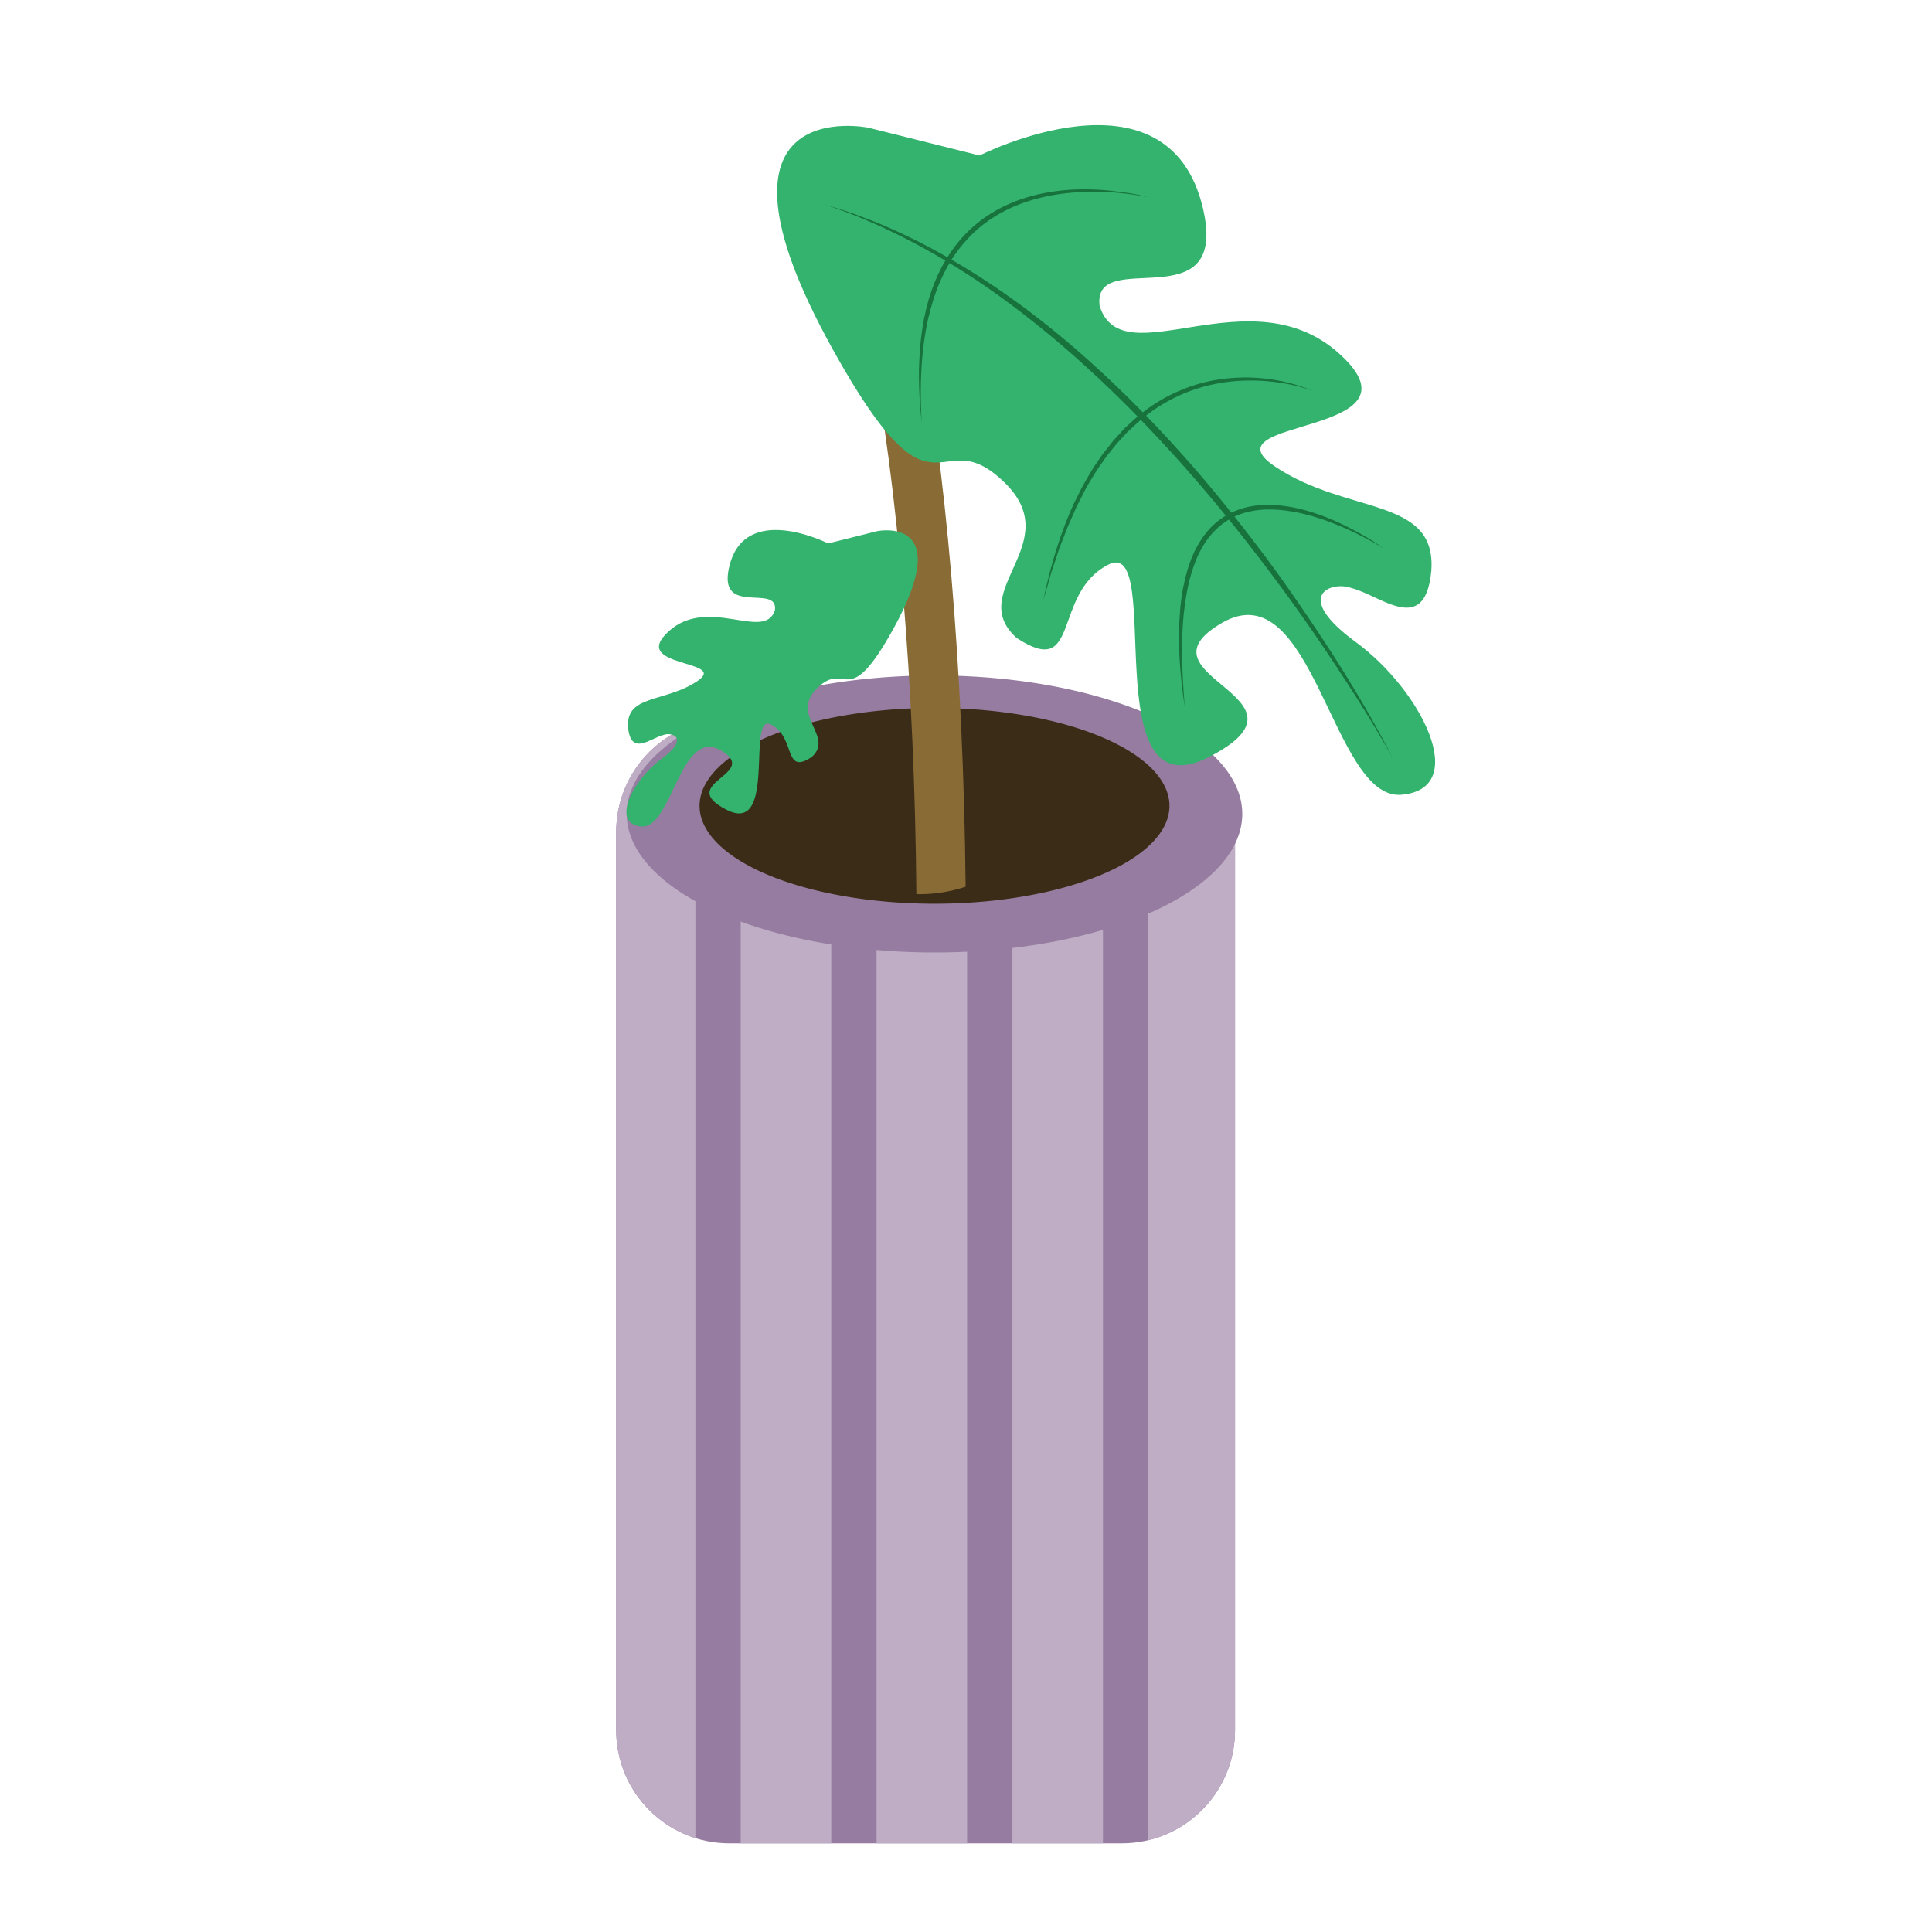 <?xml version="1.0" standalone="no"?><!DOCTYPE svg PUBLIC "-//W3C//DTD SVG 1.1//EN" "http://www.w3.org/Graphics/SVG/1.1/DTD/svg11.dtd"><svg t="1582352763784" class="icon" viewBox="0 0 1024 1024" version="1.1" xmlns="http://www.w3.org/2000/svg" p-id="2952" xmlns:xlink="http://www.w3.org/1999/xlink" width="24" height="24"><defs><style type="text/css"></style></defs><path d="M654.591 917.004c0 33.137-26.863 60-60 60h-208c-33.137 0-60-26.863-60-60v-476c0-33.137 26.863-60 60-60h208c33.137 0 60 26.863 60 60v476z" fill="#957CA0" p-id="2953"></path><path d="M594.591 381.004h-208c-33.137 0-60 26.863-60 60v476c0 26.865 17.658 49.603 42 57.249V449.004c0-6.627 5.373-12 12-12s12 5.373 12 12v528h48v-528c0-6.627 5.373-12 12-12s12 5.373 12 12v528h48v-528c0-6.627 5.373-12 12-12s12 5.373 12 12v528h48v-528c0-6.627 5.373-12 12-12s12 5.373 12 12v526.341c26.381-6.308 46-30.026 46-58.341v-476c0-33.137-26.862-60-60-60z" fill="#BEADC4" p-id="2954"></path><path d="M332.178 431.417a163.129 73.415 0 1 0 326.258 0 163.129 73.415 0 1 0-326.258 0Z" fill="#957CA0" p-id="2955"></path><path d="M370.781 427.111a124.526 51.883 0 1 0 249.052 0 124.526 51.883 0 1 0-249.052 0Z" fill="#3A2C17" p-id="2956"></path><path d="M511.798 469.994c-1.139-114.898-10.294-222.309-26.072-304.682-8.491-44.325 5.113-15.3-6.222-40.309C466.161 95.566 451.321 80.64 435.4 80.64c-7.217 0-13.067 10.388-13.067 23.202s24.782 4.004 38.652 76.412c15.072 78.683 23.76 182.297 24.713 293.638 0.617 0.015 1.233 0.04 1.852 0.04 8.289 0.002 16.393-1.362 24.248-3.938z" fill="#896B36" p-id="2957"></path><path d="M519.198 82.417s99.807-50.718 118.358 27.872c14.343 60.771-58.566 19.686-54.757 51.771 11.984 38.541 79.951-17.761 127.524 25.833s-73.003 33.463-34.618 59.322 86.016 15.889 82.907 55.471c-3.298 34.842-26.781 12.894-42.266 9.011-10.074-3.873-32.263 3.35 2.36 28.691 34.588 25.421 60.973 77.629 24.111 80.851s-46.643-119.389-95.253-91.037c-48.61 28.352 55.063 39.106-6.576 70.929s-23.341-117.284-53.504-101.891c-30.163 15.393-14.353 61.418-48.686 38.866-27.595-24.902 26.815-50.031-6.354-82.332-35.949-35.047-35.284 30.387-91.519-71.439C365.768 48.25 460.258 67.67 460.258 67.67l58.94 14.747zM465.016 281.498s41.84-8.599 8.561 51.659c-24.901 45.088-24.606 16.114-40.524 31.633-14.687 14.303 9.406 25.43-2.814 36.456-15.202 9.986-8.202-10.393-21.558-17.21s3.602 59.208-23.691 45.117c-27.293-14.091 18.613-18.853-2.912-31.407-21.524-12.554-25.855 41.737-42.178 40.311-16.323-1.427-4.639-24.544 10.676-35.801 15.331-11.221 5.506-14.419 1.045-12.704-6.857 1.72-17.255 11.438-18.715-3.99-1.376-17.527 19.714-13.112 36.711-24.562 16.997-11.451-36.394-6.964-15.329-26.268 21.065-19.303 51.161 5.627 56.467-11.439 1.686-14.207-30.597 3.985-24.246-22.924 8.215-34.799 52.408-12.342 52.408-12.342l26.099-6.529z" fill="#33B36D" p-id="2958"></path><path d="M737.789 400.969c-8.845-15.493-18.22-30.649-28.087-45.548a941.258 941.258 0 0 0-30.501-43.952c-21.162-28.716-43.637-56.396-68.163-82.225a612.115 612.115 0 0 0-18.672-19.066c-6.374-6.231-12.817-12.304-19.49-18.287-13.187-11.897-27.043-23.138-41.409-33.655a386.31 386.31 0 0 0-45.128-28.453 341.97 341.97 0 0 0-24-11.724c-2.068-0.912-4.092-1.71-6.16-2.622-1.034-0.456-2.068-0.912-3.058-1.254l-3.093-1.174c-4.127-1.63-8.359-3.021-12.636-4.527 4.267 1.312 8.57 2.544 12.767 4.015l3.128 1.094c1.069 0.376 2.103 0.833 3.093 1.174 2.103 0.833 4.162 1.55 6.265 2.383 8.334 3.295 16.457 7.068 24.475 11.079 15.966 8.181 31.246 17.485 45.912 27.754 29.331 20.536 55.962 44.823 80.612 70.802a705.584 705.584 0 0 1 35.311 40.372c11.26 13.897 22.105 28.087 32.466 42.728 10.282 14.606 20.264 29.46 29.753 44.572 4.727 7.596 9.339 15.236 13.802 23 4.381 7.729 8.729 15.537 12.813 23.514z" fill="#17723B" p-id="2959"></path><path d="M733.031 290.455c-6.977-4.217-14.244-7.992-21.677-11.175-7.433-3.183-15.191-5.844-23.096-7.525-7.861-1.566-16.037-2.417-23.872-1.026-3.9 0.656-7.736 1.814-11.227 3.696-3.535 1.767-6.688 4.177-9.469 7.036-5.527 5.639-9.223 12.941-11.655 20.61-2.512 7.634-3.795 15.715-4.654 23.697-0.815 8.097-0.969 16.201-0.769 24.366 0.12 8.13 0.709 16.276 1.297 24.422-2.377-16.156-3.792-32.553-2.559-48.923l0.203-3.046c0.068-1.015 0.25-2.075 0.318-3.091 0.25-2.075 0.545-4.036 0.874-6.076 0.147-0.98 0.33-2.04 0.591-3.065 0.262-1.025 0.409-2.005 0.671-3.03 0.489-1.97 1.012-4.019 1.616-6.034 2.423-7.863 6.293-15.563 12.146-21.724 2.931-2.983 6.349-5.562 10.148-7.497 3.764-1.856 7.865-3.183 11.959-3.848s8.331-0.792 12.472-0.486c4.141 0.306 8.221 0.965 12.276 1.898 7.994 1.91 15.727 4.845 23.178 8.416 3.669 1.808 7.302 3.695 10.865 5.742 3.642 2.084 7.055 4.254 10.364 6.663z m-37.191-83.294c-8.2-2.951-16.723-4.525-25.358-5.197-8.556-0.637-17.293-0.215-25.701 1.398-8.408 1.613-16.6 4.461-24.154 8.447-7.633 3.95-14.548 9.072-20.684 15.013L597.557 229l-2.182 2.363-2.182 2.363c-0.739 0.814-1.443 1.549-2.103 2.398l-4.037 5.061c-0.66 0.849-1.319 1.699-1.899 2.583l-1.82 2.618c-2.559 3.432-4.631 7.269-6.907 10.922l-0.791 1.362-0.746 1.476-1.457 2.873c-0.957 1.954-1.993 3.872-2.914 5.746l-4.596 10.421-0.587 1.546-2.392 6.071c-0.797 2.024-1.595 4.048-2.233 6.141l-2.039 6.132-1.059 3.048-0.507 1.582-0.428 1.617c-1.162 4.143-2.359 8.366-3.601 12.475 3.5-16.985 8.448-33.807 15.578-49.761 0.877-1.989 1.913-3.907 2.87-5.861l1.492-2.953 0.746-1.476 0.826-1.441c2.231-3.767 4.224-7.639 6.853-11.23l1.855-2.698c0.58-0.884 1.195-1.848 1.934-2.663l4.072-5.14c0.66-0.849 1.399-1.664 2.138-2.478l2.217-2.443 2.217-2.443 2.421-2.258c6.365-6.03 13.544-11.32 21.371-15.28s16.249-6.897 24.94-8.29c17.143-2.889 35.183-0.92 51.233 5.778z m-87.642-102.693c-8.453-1.732-16.983-2.644-25.555-2.813-8.572-0.17-17.186 0.402-25.559 1.936-8.408 1.613-16.54 4.108-24.138 7.979-7.563 3.791-14.478 8.913-20.171 15.144a74.62 74.62 0 0 0-7.81 9.953c-2.32 3.538-4.278 7.33-6.076 11.193-1.798 3.863-3.199 7.901-4.521 11.974-0.524 2.049-1.242 4.108-1.686 6.193l-0.786 3.074-0.627 3.144c-1.697 8.373-2.608 16.903-2.972 25.484-0.443 8.546-0.26 17.179 0.198 25.837-0.996-8.516-1.453-17.174-1.442-25.816 0.011-2.18 0.102-4.326 0.193-6.471 0.091-2.145 0.296-4.335 0.387-6.48 0.206-2.19 0.376-4.3 0.661-6.455 0.285-2.155 0.57-4.309 0.935-6.429l0.547-3.179 0.741-3.189c0.182-1.06 0.479-2.164 0.741-3.189l0.821-3.154c1.277-4.188 2.713-8.306 4.467-12.283a82.39 82.39 0 0 1 6.217-11.511 77.247 77.247 0 0 1 7.986-10.351c5.958-6.399 13.137-11.69 21.009-15.535 7.872-3.845 16.312-6.394 24.889-7.743 4.288-0.674 8.586-1.155 12.937-1.326 4.351-0.171 8.712-0.149 12.968 0.113 4.335 0.296 8.6 0.752 12.874 1.402a81.228 81.228 0 0 1 12.772 2.498z" fill="#17723B" p-id="2960"></path></svg>